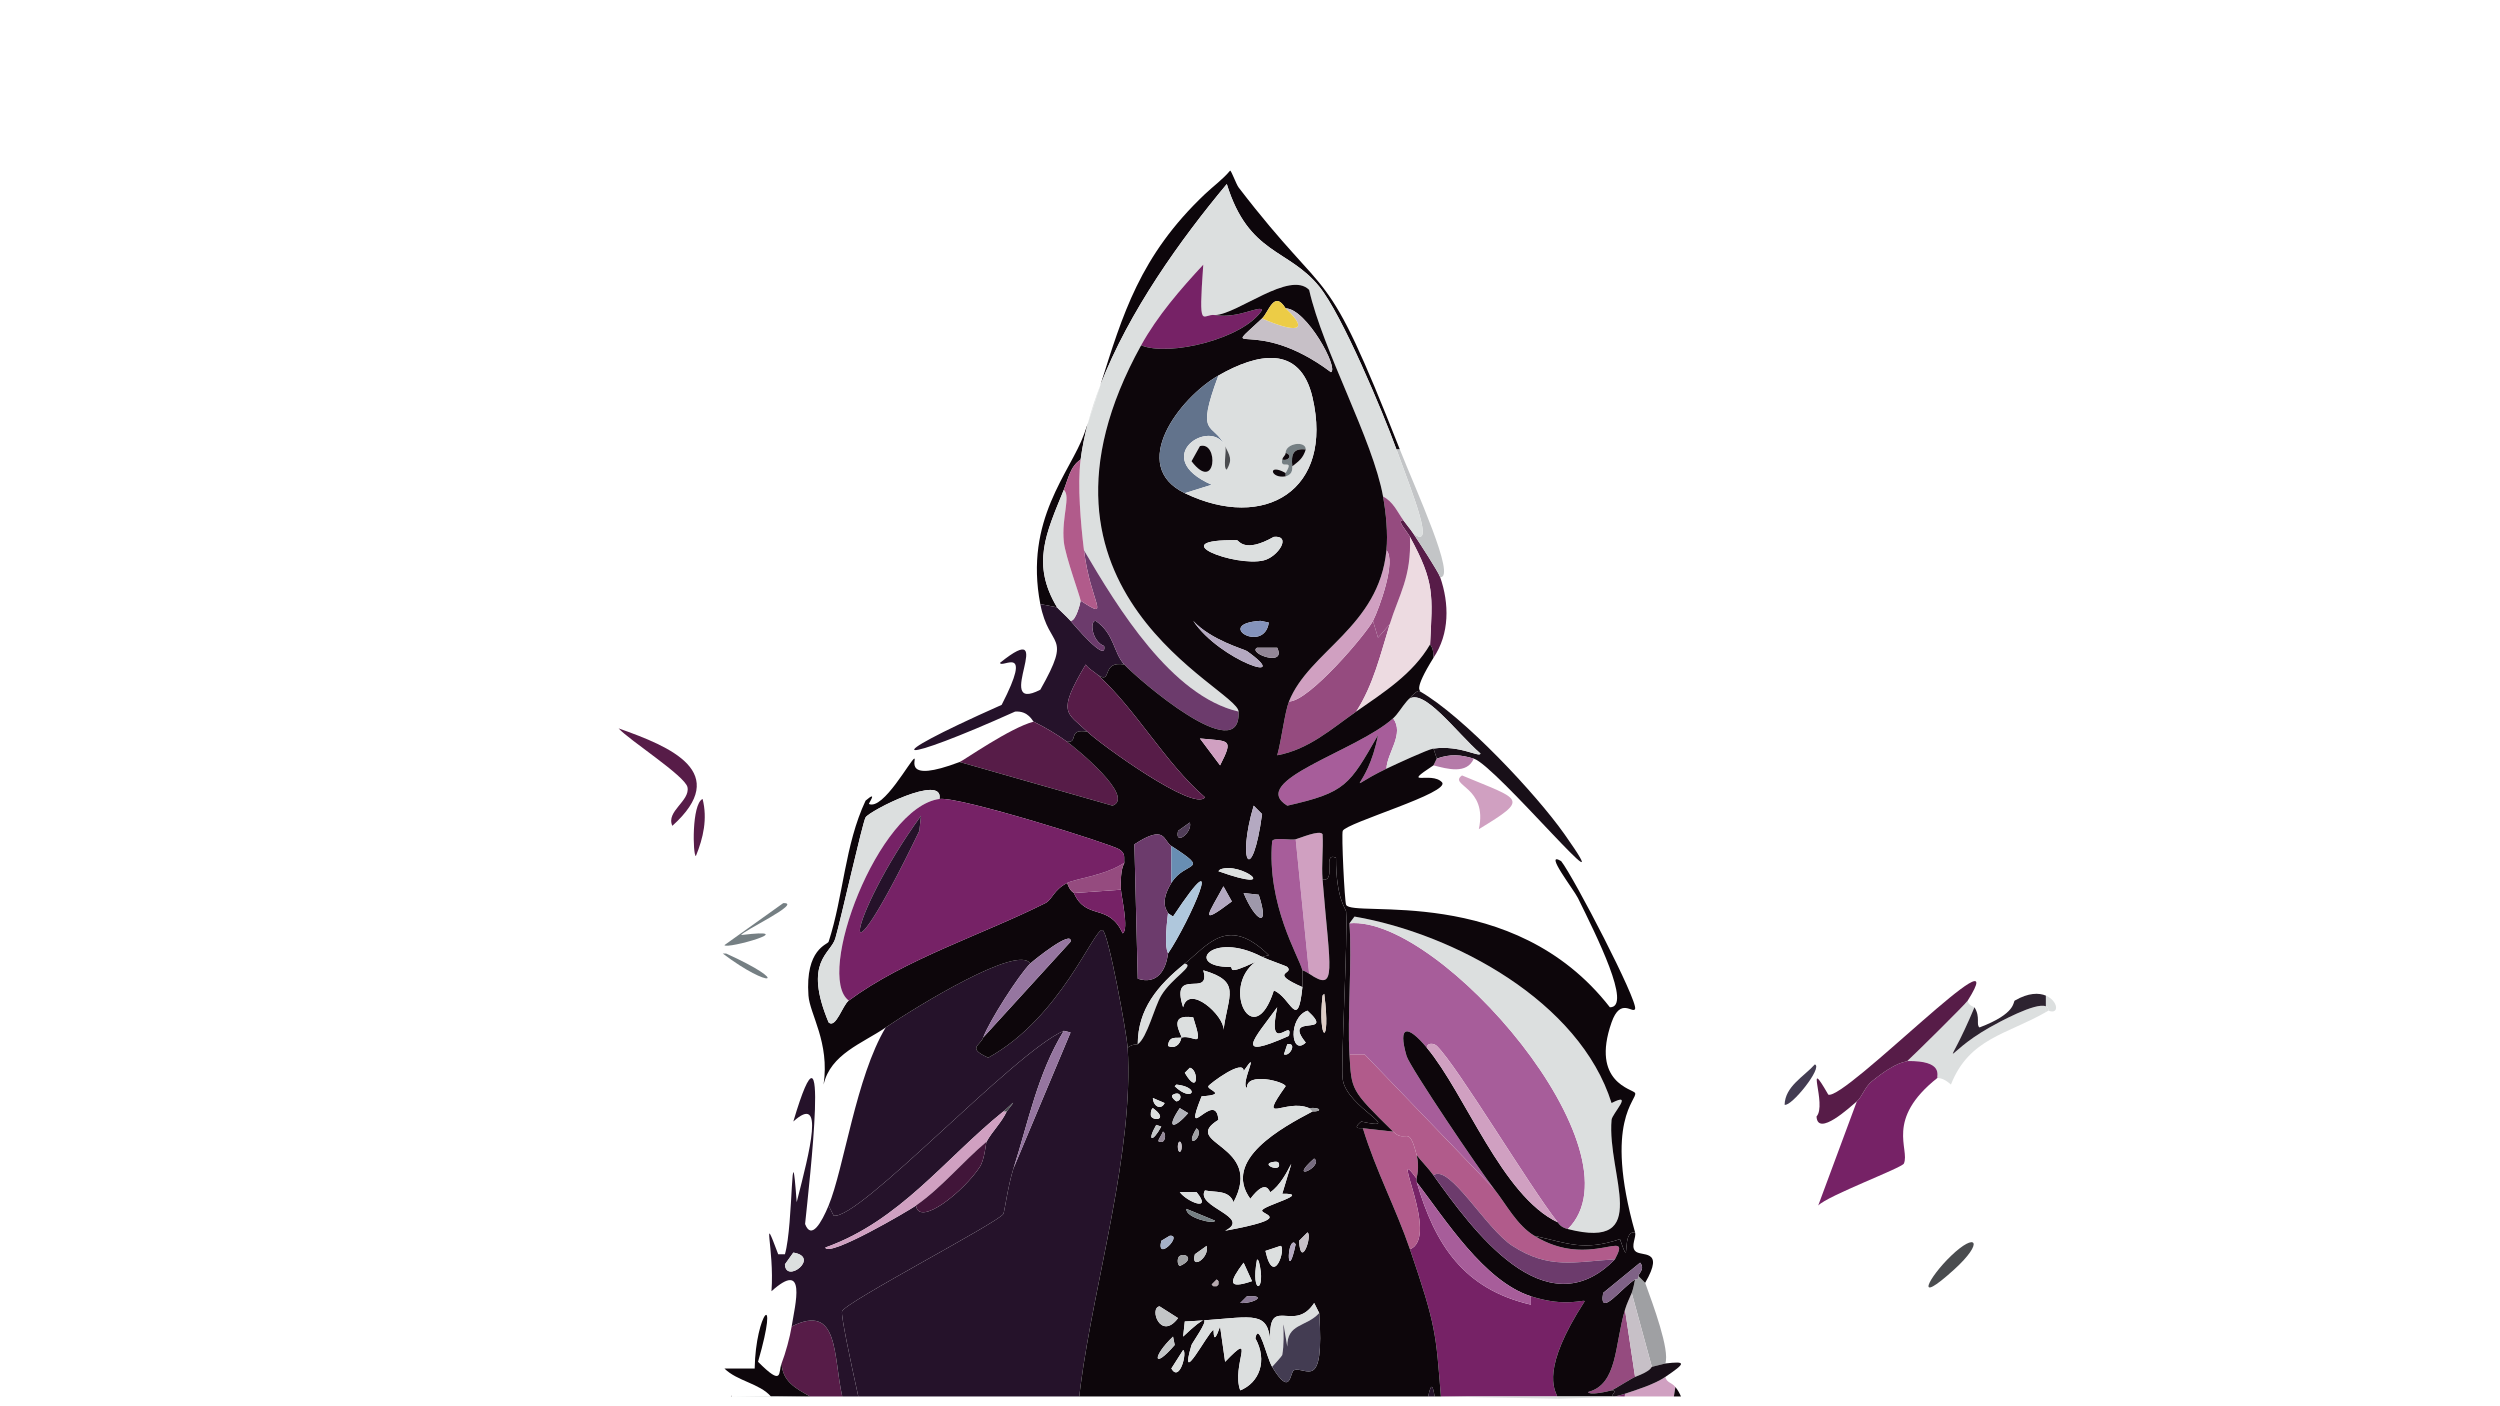 <?xml version="1.0" encoding="UTF-8"?>
<svg id="_レイヤー_1" data-name="レイヤー 1" xmlns="http://www.w3.org/2000/svg" version="1.1" xmlns:xlink="http://www.w3.org/1999/xlink" viewBox="0 0 1920 1080">
  <defs>
    <style>
      .cls-1 {
        fill: #25122a;
      }

      .cls-1, .cls-2, .cls-3, .cls-4, .cls-5, .cls-6, .cls-7, .cls-8, .cls-9, .cls-10, .cls-11, .cls-12, .cls-13, .cls-14, .cls-15, .cls-16, .cls-17, .cls-18, .cls-19, .cls-20, .cls-21, .cls-22, .cls-23, .cls-24, .cls-25, .cls-26, .cls-27, .cls-28, .cls-29, .cls-30, .cls-31, .cls-32, .cls-33, .cls-34, .cls-35, .cls-36, .cls-37, .cls-38, .cls-39 {
        stroke-width: 0px;
      }

      .cls-2 {
        fill: #6c3b6c;
      }

      .cls-3 {
        fill: #503d58;
      }

      .cls-4 {
        fill: #954b7f;
      }

      .cls-5 {
        fill: #b7a9af;
      }

      .cls-6 {
        fill: #d0a0c1;
      }

      .cls-7 {
        fill: #c7c0c7;
      }

      .cls-8 {
        fill: #8a7995;
      }

      .cls-9 {
        fill: #433c52;
      }

      .cls-10 {
        fill: #762266;
      }

      .cls-11 {
        fill: #decdc6;
      }

      .cls-12 {
        fill: #571c48;
      }

      .cls-13 {
        fill: #7f6286;
      }

      .cls-14 {
        fill: #766b7f;
      }

      .cls-15 {
        fill: #eddbe1;
      }

      .cls-16 {
        fill: #9fa0a3;
      }

      .cls-17 {
        fill: none;
      }

      .cls-18 {
        fill: #b57ba9;
      }

      .cls-19 {
        fill: #4a4c4f;
      }

      .cls-20 {
        fill: #411539;
      }

      .cls-21 {
        fill: #62738c;
      }

      .cls-22 {
        fill: #dcdfdf;
      }

      .cls-23 {
        fill: #b15b8b;
      }

      .cls-24 {
        fill: #c3c5c7;
      }

      .cls-25 {
        fill: #2d2330;
      }

      .cls-26 {
        fill: #b1b2b9;
      }

      .cls-27 {
        fill: #9676a0;
      }

      .cls-28 {
        fill: #0d060b;
      }

      .cls-29 {
        fill: #688eb3;
      }

      .cls-40 {
        clip-path: url(#clippath);
      }

      .cls-30 {
        fill: #afc7dc;
      }

      .cls-31 {
        fill: #9e98aa;
      }

      .cls-32 {
        fill: #a75d9a;
      }

      .cls-33 {
        fill: #757f83;
      }

      .cls-34 {
        fill: #938797;
      }

      .cls-35 {
        fill: #b4a9c1;
      }

      .cls-36 {
        fill: #a5b0c8;
      }

      .cls-37 {
        fill: #180f18;
      }

      .cls-38 {
        fill: #8493bc;
      }

      .cls-39 {
        fill: #eccc46;
      }
    </style>
    <clipPath id="clippath">
      <rect class="cls-17" width="1920" height="1080"/>
    </clipPath>
  </defs>
  <g class="cls-40">
    <g>
      <path class="cls-17" d="M516.367,634.237c-5.148-11.099,13.815-19.125,11.613-29.678-1.803-8.639-44.995-36.297-52.904-45.162,40.255,14.142,86.787,33.84,41.291,74.84ZM534.431,657.464c-2.365-.426-3.292-39.997,5.161-43.872,3.837,15.24.578,29.802-5.161,43.872ZM555.077,732.304h2.581c50.726,22.991,34.054,27.794-2.581,0ZM569.271,718.11c48.165-5.937-11.3,11.199-12.903,7.742q22.581-16.129,45.162-32.259c15.649-.585-32.359,22.019-32.259,24.517ZM1135.734,636.818c7.189-32.711-23.712-33.595-12.903-41.291,45.717,19.13,52.251,17.349,12.903,41.291ZM1370.577,848.435c.402-14.052,14.499-21.352,23.226-30.968,6.494,2.059-18.194,32.798-23.226,30.968ZM1500.902,974.889c-31.986,29.081-19.536,5.972-2.581-10.323,19.627-18.862,25.632-10.635,2.581,10.323Z"/>
      <path class="cls-22" d="M1528,789.079c-37.297,21.111-33.842,37.803-11.613-15.484-.195-.308-4.688-1.097-5.161-5.161-1.751,2.779-40.863,41.382-46.453,46.453,28.735-.446,22.183,11.788,23.226,12.903.394.421,3.96-.611,10.323,5.161,14.012-35.678,43.217-38.535,72.943-55.665v-4.41c-7.718-3.432-36.661,12.465-43.265,16.203Z"/>
      <path class="cls-25" d="M1547.355,768.434c-1.524.886,1.462,9.84-27.097,20.646-2.849-2.036.896-7.942-3.871-15.484-22.229,53.287-25.684,36.596,11.613,15.484,6.604-3.738,35.547-19.635,43.265-16.203v-8.223c-5.373-2.273-13.432-2.313-23.91,3.781Z"/>
      <path class="cls-19" d="M1500.902,974.889c23.052-20.958,17.046-29.185-2.581-10.323-16.955,16.295-29.405,39.404,2.581,10.323Z"/>
      <path class="cls-10" d="M1426.062,845.854q-14.839,40.001-29.678,80.002c7.238-7.648,64.356-28.894,65.808-32.259,4.795-11.113-14.766-33.677,25.807-65.808-1.043-1.116,5.509-13.35-23.226-12.903-1.156,1.048-7.124-.705-27.097,15.484-5.685,4.608-7.643,12.139-11.613,15.484Z"/>
      <path class="cls-12" d="M1404.126,840.693c-18.63-32.406-.782,7.783-9.032,16.775.783,15.933,25.735-7.204,30.968-11.613,3.97-3.345,5.928-10.876,11.613-15.484,19.973-16.189,25.942-14.436,27.097-15.484,5.59-5.071,44.702-43.673,46.453-46.453,37.252-59.138-94.331,76.713-107.099,72.259Z"/>
      <path class="cls-9" d="M1393.803,817.467c-8.727,9.616-22.825,16.917-23.226,30.968,5.032,1.829,29.721-28.909,23.226-30.968Z"/>
      <path class="cls-12" d="M475.075,559.397c7.909,8.865,51.101,36.523,52.904,45.162,2.202,10.553-16.762,18.579-11.613,29.678,45.495-41.001-1.036-60.698-41.291-74.84Z"/>
      <path class="cls-28" d="M561.529,1071.665c-.057.284-.109.556-.164.835h.38c-.072-.279-.141-.548-.215-.835Z"/>
      <path class="cls-33" d="M601.53,693.593q-22.581,16.129-45.162,32.259c1.603,3.457,61.069-13.679,12.903-7.742-.101-2.498,47.907-25.102,32.259-24.517Z"/>
      <path class="cls-12" d="M534.431,657.464c5.739-14.07,8.999-28.632,5.161-43.872-8.454,3.875-7.526,43.446-5.161,43.872Z"/>
      <path class="cls-33" d="M557.658,732.304h-2.581c36.635,27.794,53.307,22.991,2.581,0Z"/>
      <path class="cls-10" d="M1217.026,999.406c-.417-2.031-13.295,5.073-41.291-3.871v6.452c-51.671-12.036-73.585-45.853-87.744-94.195-.232-.793.226-1.786,0-2.581-22.245-30.612,18.596,44.96-5.161,54.195,20.299,59.392,19.888,64.971,23.785,113.095h89.414c-2.229-5.68-12.542-21.292,20.997-73.094Z"/>
      <path class="cls-23" d="M1087.991,887.146c4.122,5.232,9.04,10.09,12.903,15.484,12.241-9.163,40.036,40.85,60.646,54.195,28.091,18.188,47.481,12.304,78.711,10.323,13.886-25.971-18.828,8.47-61.937-18.065-13.6-8.371-21.392-24.011-30.968-36.13q-49.678-51.614-99.357-103.228h-11.613c1.691,27.624.598,27.005,33.549,59.356,10.044,9.861,11.835-6.748,18.065,18.065Z"/>
      <path class="cls-1" d="M1096.824,1072.5h4.981c-1.284-7.781-2.463-11.757-4.981,0Z"/>
      <path class="cls-6" d="M1247.755,1072.5h37.774c.394-2.318.786-4.736,1.176-7.287-2.728-3.454-6.831-3.315-7.742-7.742-8.426,5.703-21.222,9.675-30.968,12.903-.089.701-.168,1.41-.239,2.125Z"/>
      <path class="cls-23" d="M1087.991,905.211c-.247-.869,2.544-7.932,0-18.065-6.23-24.812-8.021-8.203-18.065-18.065q-11.613-1.29-23.226-2.581c9.718,32.025,25.504,61.815,36.13,92.905,23.757-9.235-17.084-84.806,5.161-54.195Z"/>
      <path class="cls-6" d="M1015.731,675.529c-.929-11.47.67-23.325,0-34.839-2.055-3.639-17.299,3.027-20.646,3.871q5.161,51.614,10.323,103.228c21.922,15.003,15.966-2.61,10.323-72.259Z"/>
      <path class="cls-32" d="M995.086,644.56c-4.073,1.027-15.863-1.818-18.065,1.29-4.291,49.054,20.627,88.914,23.226,99.357,1.691.42,3.798,1.648,5.161,2.581q-5.161-51.614-10.323-103.228Z"/>
      <path class="cls-16" d="M1258.317,980.051c.27,3.147-2.14,2.319-2.581,2.581-.504,2.842-1.611,7.961-2.581,10.323q7.742,28.388,15.484,56.775c.648-.236,9.794-2.519,10.323-2.581,3.59-10.313-9.405-45.195-15.484-61.937-.125-.343-5.011-4.829-5.161-5.161Z"/>
      <path class="cls-4" d="M1247.994,1005.858c-8.072,27.205-5.498,57.278-28.388,63.227,1.338,2.758,15.126-.45,18.065-1.29,1.555-.445,15.581-9.389,18.065-10.323q-3.871-25.807-7.742-51.614Z"/>
      <path class="cls-10" d="M1247.994,1070.375c-2.367.784-5.118,1.578-7.753,2.125h7.514c.071-.715.151-1.424.239-2.125Z"/>
      <path class="cls-7" d="M1268.64,1049.73q-7.742-28.388-15.484-56.775c-1.892,4.61-3.694,7.956-5.161,12.904q3.871,25.807,7.742,51.614c12.91-4.851,12.197-7.484,12.903-7.742Z"/>
      <path class="cls-37" d="M1255.736,1057.472c-2.484.933-16.51,9.878-18.065,10.323,4.486.426,1.386,1.598.162,4.706h2.407c2.635-.548,5.386-1.341,7.753-2.125,9.746-3.229,22.542-7.2,30.968-12.903,15.995-10.827,16.135-12.209,0-10.323-.528.062-9.675,2.344-10.323,2.581-.707.258.006,2.891-12.903,7.742Z"/>
      <path class="cls-28" d="M817.018,376.168c3.247-7.953,4.894-18.064,12.903-23.226,1.2-9.223,3.088-18.516,5.559-27.829-.965,2.799-1.954,5.622-2.978,8.473-10.406,28.991-46.047,65.524-33.549,130.325q6.452,1.29,12.903,2.581c-19.911-33.254-8.585-56.651,5.161-90.324Z"/>
      <path class="cls-28" d="M1013.151,220.035c17.557,21.645,48.696,95.965,59.356,125.164h2.581c-59.43-150.832-50.994-106.243-123.873-201.294-1.673-2.182-5.486-12.665-6.452-12.903-5.685,6.807-12.996,12.033-19.355,18.065-50.124,47.544-63.193,92.67-80.263,146.56,21.865-56.491,61.545-111.727,97.037-154.303,16.786,54.347,47.228,49.441,70.969,78.711Z"/>
      <path class="cls-37" d="M1081.446,537.413c11.314-10.396,37.118,25.293,55.578,41.339-.946,3.254-15.482-6.659-36.13-3.871q1.29,3.871,2.581,7.742c10.341-3.715,18.288-3.066,28.388,0,17.078,5.184,118.913,127.86,69.679,58.066-21.824-30.938-77.637-90.541-110.97-109.68-.421.59-.02-3.638-9.126,6.404Z"/>
      <path class="cls-12" d="M1077.668,399.394c-5.229.43,2.306,7.676,5.161,12.903,19.119,35,17.382,44.675,15.484,82.582-.027.531,2.828,2.133,2.581,10.323,12.502-18.445,12.192-41.683,5.161-61.937-1.519-4.376-16.091-26.667-20.646-33.549-2.411-3.644-5.258-6.823-7.742-10.323Z"/>
      <path class="cls-6" d="M1122.83,595.527c-10.809,7.696,20.092,8.58,12.903,41.291,39.347-23.942,32.813-22.161-12.903-41.291Z"/>
      <path class="cls-24" d="M1085.41,409.717c4.555,6.882,19.127,29.173,20.646,33.549,12.716,1.136-18.653-66.811-30.968-98.066h-2.581c13.332,36.518,29.948,77.661,12.903,64.517Z"/>
      <path class="cls-18" d="M1103.475,582.623c-.272.098-2.34,5.002-2.581,5.161,10.631,2.782,25.663,7.072,30.968-5.161-10.099-3.066-18.046-3.715-28.388,0Z"/>
      <path class="cls-1" d="M835.083,561.978c-15.619-15.039-23.902-13.553-1.29-51.614,2.247,3.377,6.201,5.185,9.032,7.742,12.035,8.345,2.145-10.936,20.646-7.742-8.45-9.097-7.457-23.428-21.936-33.549-4.714-.384-3.242,15.528,6.452,19.355,2.305,14.161-24.143-17.461-25.807-19.355-2.459-2.799-9.948-9.697-10.323-10.323q-6.452-1.29-12.903-2.581c6.84,35.466,25.051,21.561,0,65.808-38.048,19.626,15.299-57.896-30.968-20.646,1.349,4.715,25.975-15.672,1.29,32.259-102.026,45.368-79.091,45.465,10.323,5.161,10.215-.765,13.466,7.389,14.194,7.742,8.286,4.018,18.516,10.071,25.807,15.484,8.983.755.067-10.513,15.484-7.742Z"/>
      <path class="cls-12" d="M819.598,569.72c-7.291-5.414-17.521-11.466-25.807-15.484-18.129,4.75-53.752,29.822-56.775,30.968q58.711,16.775,117.422,33.549c17.753-6.667-27.625-43.677-34.839-49.033Z"/>
      <path class="cls-12" d="M622.206,1072.5h24.651c-7.041-30.774-2.204-72.268-38.875-53.739-1.286,8.134-4.72,20.607-7.742,28.388.82,13.786,10.575,19.025,21.966,25.352Z"/>
      <path class="cls-1" d="M817.018,791.66q2.581.645,5.161,1.29-21.936,52.259-43.872,104.518c-4.209,13.154-6.851,33.293-7.742,34.839-3.751,6.508-121.835,67.882-123.873,74.84-.917,3.131,6.274,37.111,12.493,65.352h169.681c.44-3.703.798-6.625,1.055-8.577,10.611-80.724,41.014-179.243,36.13-259.36-.612-10.035-14.859-89.162-19.355-90.324-6.441-1.665-31.963,67.397-87.744,98.066-16.531-7.544-6.268-8.995-3.871-15.484,4.601-12.456,27.592-48.411,36.13-56.775-8.89-15.191-87.621,33.139-110.97,49.033-22.774,37.824-32.074,108.309-43.872,136.777q1.936,3.871,3.871,7.742c19.607,3.796,138.222-125.222,176.778-141.938Z"/>
      <path class="cls-32" d="M1147.347,912.953c-10.196-12.902-64.663-93.564-67.098-101.938-6.876-23.643.616-24.294,15.484-6.452.365-4.051,5.663-3.312,7.742-1.29,15.908,15.465,71.728,108.925,92.905,135.487.421.199,1.315,3.522,7.742,5.161,59.151-59.071-98.156-241.079-167.745-234.843,2.104,29.921-1.71,72.715,0,100.647h11.613q49.678,51.614,99.357,103.228Z"/>
      <path class="cls-22" d="M832.502,422.62c26.008,44.284,67.209,111.931,118.712,123.873-.482-17.853-179.941-91.168-74.84-281.296,12.493-22.601,30.239-43.089,47.743-61.937-3.808,53.234-.66,37.13,9.032,38.71,17.455-.706,57.378-34.405,72.26-19.355,10.514,46.656,48.937,114.964,56.775,158.713,7.653,3.797,10.885,11.585,15.484,18.065,2.484,3.5,5.331,6.679,7.742,10.323,17.045,13.143.428-27.999-12.903-64.517-10.66-29.199-41.8-103.519-59.356-125.164-23.741-29.27-54.183-24.364-70.969-78.711-35.493,42.575-75.173,97.812-97.037,154.303-3.02,9.533-6.167,19.342-9.664,29.486-2.471,9.313-4.358,18.606-5.559,27.829-2.528,19.425.127,49.704,2.581,69.679Z"/>
      <path class="cls-22" d="M835.48,325.113c3.497-10.144,6.645-19.953,9.664-29.486-3.797,9.811-7.057,19.659-9.664,29.486Z"/>
      <path class="cls-22" d="M1204.122,943.921c65.495,16.704,29.921-41.625,33.549-83.873.405-4.722,17.477-21.975,0-12.904-24.496-78.132-121.122-130.057-197.423-143.229l-3.871,5.161c69.59-6.235,226.896,175.772,167.745,234.843Z"/>
      <path class="cls-2" d="M832.502,422.62c5.033,40.979,21.531,54.462-2.581,38.71.037.865-3.508,15.855-7.742,15.484,1.664,1.894,28.112,33.516,25.807,19.355-9.694-3.827-11.165-19.74-6.452-19.355,14.479,10.121,13.486,24.452,21.936,33.549,10.536,11.343,89.81,79.829,87.744,36.13-51.503-11.942-92.704-79.589-118.712-123.873Z"/>
      <path class="cls-4" d="M1058.313,489.718q-1.935-6.452-3.871-12.903c-5.064,9.832-49.066,61.941-64.517,61.937-3.234,8.169-5.819,30.196-9.032,41.291,24.198-4.446,41.522-20.173,60.646-33.549,13.181-20.322,18.777-44.336,25.807-67.098q-4.516,5.161-9.032,10.323Z"/>
      <path class="cls-15" d="M1082.83,412.297c1.322,30.941-8.52,44.549-15.484,67.098-7.03,22.762-12.626,46.776-25.807,67.098,21.004-14.69,43.39-28.712,56.775-51.614,1.897-37.907,3.635-47.582-15.484-82.582Z"/>
      <path class="cls-32" d="M1069.926,551.655c-28.332,25.505-112.315,48.043-81.292,67.098,45.036-10.226,47.533-15.638,69.679-54.195-8.468,43.722-29.921,43.292,6.452,25.807.583-12.464,13.984-26.686,5.161-38.71Z"/>
      <path class="cls-10" d="M924.117,203.261c-17.504,18.848-35.249,39.336-47.743,61.937,21.363,8.891,78.832-5.004,92.905-27.097-1.743-4.004-18.032,6.822-36.13,3.871-9.692-1.58-12.84,14.524-9.032-38.71Z"/>
      <path class="cls-22" d="M1137.024,578.752c-18.46-16.046-44.264-51.735-55.578-41.339-.384.423-.779.863-1.197,1.338-3.314,3.767-6.692,9.635-10.323,12.904,8.823,12.024-4.578,26.247-5.161,38.71,6.419-3.086,31.979-14.924,36.13-15.484,20.648-2.788,35.184,7.125,36.13,3.871Z"/>
      <path class="cls-4" d="M1054.442,476.815q1.936,6.452,3.871,12.903,4.516-5.161,9.032-10.323c6.965-22.549,16.806-36.157,15.484-67.098-2.855-5.227-10.391-12.473-5.161-12.903-4.599-6.48-7.832-14.268-15.484-18.065,2.279,12.721,3.833,28.521,2.581,41.291,7.754,8.05-5.572,44.972-10.323,54.195Z"/>
      <path class="cls-6" d="M1054.442,476.815c4.751-9.222,18.076-46.145,10.323-54.195-5.786,58.985-59.523,77.433-74.84,116.131,15.452.005,59.453-52.105,64.517-61.937Z"/>
      <path class="cls-22" d="M829.921,461.331c-.1-2.346-11.751-34.12-12.903-45.162-1.947-18.654,5.518-34.965,0-40.001-13.747,33.674-25.072,57.07-5.161,90.324.375.626,7.863,7.523,10.323,10.323,4.234.37,7.779-14.619,7.742-15.484Z"/>
      <path class="cls-23" d="M817.018,416.168c1.153,11.042,12.803,42.816,12.903,45.162,24.112,15.752,7.614,2.268,2.581-38.71-2.453-19.975-5.108-50.254-2.581-69.679-8.01,5.162-9.657,15.273-12.903,23.226,5.518,5.036-1.947,21.347,0,40.001Z"/>
      <path class="cls-28" d="M600.239,1047.149c-2.651,6.824,1.477,18.333-18.065-1.29,16.959-58.562-1.857-37.621-2.581,5.161h-23.226c9.729,9.671,26.981,11.428,35.732,21.481h30.106c-11.392-6.327-21.147-11.565-21.966-25.352Z"/>
      <path class="cls-1" d="M646.857,1072.5h12.329c-6.22-28.242-13.411-62.222-12.493-65.352,2.038-6.958,120.122-68.332,123.873-74.84.891-1.546,3.533-21.685,7.742-34.839,11.494-35.922,18.593-73.101,38.71-105.809-38.556,16.717-157.17,145.735-176.778,141.938q-1.936-3.871-3.871-7.742c-5.469,13.197-13.279,26.76-18.065,14.194,3.275-32.053,19.908-176.191-9.032-78.711,24.28-22.055,12.767,22.146,2.581,61.937-4.481-61.481-2.428,17.175-9.032,40.001h-5.161c-13.412-35.707-2.762-4.763-5.161,28.388,27.429-24.683,18.132,10.345,15.484,27.097,36.672-18.528,31.834,22.966,38.875,53.739ZM770.565,853.597c5.359-4.325,12.493-12.605,2.581,0-3.863,8.429-11.01,15.084-15.484,23.226-.482.878-1.414,13.591-5.161,19.355-12.116,18.634-46.612,46.48-49.033,29.678-5.391,3.784-67.107,40.1-69.679,32.259,57.26-20.339,91.845-68.255,136.777-104.518ZM602.82,971.018q3.226-4.516,6.452-9.032c21.124,3.445-5.867,24.34-6.452,9.032Z"/>
      <path class="cls-27" d="M817.018,791.66c-20.117,32.707-27.216,69.886-38.71,105.809q21.936-52.259,43.872-104.518-2.581-.645-5.161-1.29Z"/>
      <path class="cls-6" d="M703.467,925.856c20.17-14.158,35.506-33.284,54.195-49.033,4.474-8.142,11.622-14.797,15.484-23.226h-2.581c-44.931,36.263-79.517,84.179-136.777,104.518,2.571,7.841,64.288-28.475,69.679-32.259Z"/>
      <path class="cls-20" d="M752.5,896.178c3.748-5.764,4.679-18.478,5.161-19.355-18.688,15.75-34.025,34.875-54.195,49.033,2.421,16.802,36.918-11.044,49.033-29.678Z"/>
      <path class="cls-22" d="M609.272,961.986q-3.226,4.516-6.452,9.032c.584,15.308,27.575-5.588,6.452-9.032Z"/>
      <path class="cls-19" d="M770.565,853.597h2.581c9.912-12.605,2.778-4.325-2.581,0Z"/>
      <path class="cls-28" d="M791.211,740.046c2.6-2.547,32.852-26.778,30.968-16.775q-33.549,36.775-67.098,73.55c-2.397,6.489-12.66,7.94,3.871,15.484,55.781-30.669,81.303-99.732,87.744-98.066,4.496,1.163,18.743,80.289,19.355,90.324,3.875-2.95,7.408-2.346,7.742-2.581.052-26.84,15.117-45.001,36.13-61.937,17.958-14.473,33.05-37.327,64.517-6.452q-2.581.645-5.161,1.29c3.509,1.827,18.622,7.001,19.355,7.742,5.734,5.797-15.019,3.683,11.613,15.484.161-1.551.156-12.277,0-12.904-2.599-10.442-27.517-50.303-23.226-99.357,2.202-3.108,13.992-.264,18.065-1.29,3.347-.844,18.591-7.511,20.646-3.871.67,11.515-.929,23.369,0,34.839,11.144,1.606-.719-21.589,10.323-16.775-.045,31.409,7.577,39.121,7.742,41.291,1.484,19.487-4.238,117.837-2.581,129.035,3.213,21.714,49.118,39.931,14.194,32.259-8.222,6.793,1.134,4.645,1.29,5.161q11.613,1.29,23.226,2.581c-32.951-32.351-31.858-31.732-33.549-59.356-1.71-27.933,2.104-70.727,0-100.647l3.871-5.161c76.301,13.171,172.927,65.096,197.423,143.229,17.477-9.071.405,8.182,0,12.904-3.628,42.248,31.946,100.577-33.549,83.873-6.427-1.639-7.321-4.963-7.742-5.161-42.955-20.313-70.719-98.282-100.647-134.196-14.868-17.842-22.36-17.192-15.484,6.452,2.435,8.373,56.902,89.035,67.098,101.938,9.576,12.119,17.368,27.759,30.968,36.13,26.341,5.849,37.704,11.915,65.808,2.581,9.045,26.454.267-7.097,11.613-5.161-24.422-86.467,2.296-102.084,0-107.099-1.351-2.953-34.275-7.883-18.065-54.195,6.884-19.668,16.431-6.35,18.065-10.323,2.421-5.886-47.251-101.53-56.775-113.551-13.829-8.287,9.685,21.839,12.903,28.388,14.071,28.634,41.926,84.006,24.517,83.873-74.381-95.647-198.009-68.405-202.585-78.711-1.153-2.597-3.675-54.153-2.581-56.775,2.592-6.212,83.671-29.485,76.131-37.42-8.11-8.535-32.151,4.086-6.452-12.904.241-.159,2.309-5.064,2.581-5.161q-1.29-3.871-2.581-7.742c-4.151.56-29.711,12.398-36.13,15.484-36.372,17.485-14.92,17.915-6.452-25.807-22.146,38.556-24.643,43.969-69.679,54.195-31.023-19.055,52.96-41.593,81.292-67.098,3.631-3.268,7.009-9.137,10.323-12.904.378-.514.779-.954,1.197-1.338,9.105-10.042,8.705-5.814,9.126-6.404.807-1.131-5.78.043,10.323-25.807.247-8.19-2.607-9.791-2.581-10.323-13.386,22.902-35.772,36.924-56.775,51.614-19.124,13.376-36.449,29.103-60.646,33.549,3.214-11.096,5.799-33.122,9.032-41.291,15.317-38.698,69.054-57.146,74.84-116.131,1.253-12.77-.302-28.57-2.581-41.291-7.838-43.748-46.262-112.057-56.775-158.713-14.881-15.05-54.805,18.65-72.26,19.355,18.098,2.951,34.387-7.875,36.13-3.871-14.073,22.093-71.543,35.988-92.905,27.097-105.1,190.128,74.358,263.443,74.84,281.296,2.066,43.699-77.208-24.787-87.744-36.13-18.501-3.194-8.611,16.087-20.646,7.742,29.828,26.94,51.689,67.458,82.582,94.195-8.084,11.623-80.595-40.955-90.324-50.324-15.417-2.771-6.501,8.497-15.484,7.742,7.215,5.357,52.592,42.366,34.839,49.033q-58.711-16.774-117.422-33.549c-44.579,16.899-32.669-2.878-34.839-2.581-2.602.357-23.779,39.706-34.839,34.839-.552-.243,7.304-11.016-2.581-2.581-16.068,34.257-16.883,73.011-28.388,108.389-.723,2.223-18.055,5.355-15.484,41.291,1.029,14.382,16.423,35.957,11.613,68.388,5.401-23.444,29.518-31.465,47.743-43.872,23.349-15.894,102.08-64.224,110.97-49.033ZM939.601,680.69q3.226,5.807,6.452,11.613c-26.547,20.049-17.589,9.114-6.452-11.613ZM955.085,685.851q5.807.645,11.613,1.29c9.046,27.571-2.852,19.853-11.613-1.29ZM962.827,618.753q3.226,3.226,6.452,6.452c-7.52,55.419-19.617,37.859-6.452-6.452ZM965.408,497.46h15.484c7.333,15.226-22.839,4.19-15.484,0ZM967.989,476.815q3.226.645,6.452,1.29c-3.486,24.437-42.77,1.069-6.452-1.29ZM970.569,430.362c-21.786,5.381-78.597-16.255-20.646-15.484,1.56.021,5.512,10.393,28.388-2.581,14.005-1.193,3.222,15.357-7.742,18.065ZM969.279,244.552c5.15-4.87,9.151-22.145,18.065-7.742,16.1.278,41.006,46.228,34.839,49.033-59.555-44.636-87.192-8.866-52.904-41.291ZM935.73,288.424c29.567-16.956,62.727-24.258,72.26,16.775,16.526,71.133-36.694,103.11-98.067,73.55-43.642-21.02-4.215-73.108,25.807-90.324ZM916.375,476.815c13.657,14.879,39.363,21.85,41.291,23.226,36.777,26.258-20.65,7.552-41.291-23.226ZM935.73,669.077q.645-.645,1.29-1.29c15.759-6.632,49.015,19.292-1.29,1.29ZM921.536,567.139c22.66,2.311,26.155-.28,15.484,20.646q-7.742-10.323-15.484-20.646ZM904.761,638.108q4.516-3.226,9.032-6.452c2.358,7.564-11.921,18.487-9.032,6.452ZM899.6,649.721c31.169,20.052,10.693,10.901,0,28.388-9.945,16.263-2.439,22.066-2.581,23.226l3.871,2.581c43.289-65.162,12.207,4.772-3.871,28.388-1.569,12.773-8.299,24.152-23.226,19.355q-1.29-51.614-2.581-103.228c24.132-15.784,21.974-2.836,28.388,1.29ZM651.853,768.434c-4.798,3.552-9.935,21.772-15.484,16.775-19.631-47.036,1.593-52.394,5.161-64.517,4.145-14.081,20.831-88.759,23.226-92.905,2.959-5.122,60.216-34.165,56.775-14.194,15.33-2.06,132.074,34.749,138.067,38.71,5.053,3.34,3.422,5.932,3.871,10.323.106,1.035-3.345,3.324-2.581,20.646.207,4.695,6.362,31.026,1.29,33.549-10.565-23.603-27.892-9.549-37.42-30.968-.189-.425-3.046-1.185-5.161-7.742-10.615,5.395-11.372,12.767-16.775,15.484-47.928,24.105-107.866,42.93-150.971,74.84Z"/>
      <path class="cls-28" d="M1080.249,538.752c.418-.476.813-.915,1.197-1.338-.418.384-.819.825-1.197,1.338Z"/>
      <path class="cls-22" d="M891.858,764.563c8.391-13.888,26.288-23.015,18.065-24.517-21.012,16.935-36.078,35.097-36.13,61.937,7.313-5.134,12.765-28.649,18.065-37.42Z"/>
      <path class="cls-27" d="M791.211,740.046c-8.537,8.364-31.529,44.32-36.13,56.775q33.549-36.775,67.098-73.55c1.884-10.004-28.368,14.227-30.968,16.775Z"/>
      <path class="cls-12" d="M833.792,510.364c-22.611,38.061-14.328,36.575,1.29,51.614,9.729,9.368,82.24,61.946,90.324,50.324-30.893-26.737-52.754-67.256-82.582-94.195-2.832-2.557-6.786-4.365-9.032-7.742Z"/>
      <path class="cls-22" d="M721.532,613.592c3.44-19.971-53.816,9.072-56.775,14.194-2.396,4.146-19.081,78.824-23.226,92.905-3.569,12.123-24.793,17.481-5.161,64.517,5.549,4.998,10.686-13.223,15.484-16.775-26.017-19.065,22.539-148.508,69.679-154.842Z"/>
      <path class="cls-2" d="M897.019,732.304c.189-1.537-3.526-2.014,0-30.968.141-1.16-7.364-6.963,2.581-23.226v-28.388c-6.414-4.126-4.255-17.074-28.388-1.29q1.29,51.614,2.581,103.228c14.927,4.797,21.657-6.582,23.226-19.355Z"/>
      <path class="cls-6" d="M1095.733,804.563c29.928,35.914,57.693,113.883,100.647,134.196-21.177-26.561-76.997-120.021-92.905-135.487-2.079-2.022-7.377-2.76-7.742,1.29Z"/>
      <path class="cls-10" d="M862.18,716.82c5.072-2.523-1.083-28.854-1.29-33.549q-18.065,1.29-36.13,2.581c9.528,21.419,26.855,7.365,37.42,30.968Z"/>
      <path class="cls-30" d="M897.019,732.304c16.078-23.616,47.16-93.55,3.871-28.388l-3.871-2.581c-3.526,28.954.189,29.432,0,30.968Z"/>
      <path class="cls-4" d="M824.76,685.851q18.065-1.29,36.13-2.581c-.764-17.321,2.687-19.611,2.581-20.646-15.238,9.994-37.164,12.075-43.872,15.484,2.115,6.557,4.972,7.317,5.161,7.742Z"/>
      <path class="cls-29" d="M899.6,649.721v28.388c10.693-17.486,31.169-8.335,0-28.388Z"/>
      <path class="cls-35" d="M969.279,625.205q-3.226-3.226-6.452-6.452c-13.165,44.311-1.069,61.871,6.452,6.452Z"/>
      <path class="cls-6" d="M921.536,567.139q7.742,10.323,15.484,20.646c10.671-20.925,7.176-18.334-15.484-20.646Z"/>
      <path class="cls-35" d="M946.053,692.303q-3.226-5.807-6.452-11.613c-11.137,20.727-20.096,31.662,6.452,11.613Z"/>
      <path class="cls-31" d="M955.085,685.851c8.761,21.144,20.659,28.862,11.613,1.29q-5.807-.645-11.613-1.29Z"/>
      <path class="cls-22" d="M935.73,669.077c50.305,18.001,17.049-7.922,1.29-1.29q-.645.645-1.29,1.29Z"/>
      <path class="cls-3" d="M913.794,631.657q-4.516,3.226-9.032,6.452c-2.889,12.036,11.391,1.112,9.032-6.452Z"/>
      <path class="cls-10" d="M819.598,678.109c6.708-3.409,28.634-5.49,43.872-15.484-.45-4.391,1.182-6.983-3.871-10.323-5.993-3.962-122.738-40.77-138.067-38.71-47.14,6.334-95.696,135.777-69.679,154.842,43.105-31.91,103.043-50.736,150.971-74.84,5.402-2.717,6.159-10.09,16.775-15.484ZM706.048,638.108c-65.743,136.677-56.224,67.783,1.29-11.613q-.645,5.807-1.29,11.613Z"/>
      <path class="cls-1" d="M706.048,638.108q.645-5.807,1.29-11.613c-57.515,79.396-67.033,148.291-1.29,11.613Z"/>
      <path class="cls-7" d="M1022.183,285.843c6.167-2.805-18.739-48.755-34.839-49.033,19.925,18.707,6.403,18.546-18.065,7.742-34.287,32.425-6.651-3.345,52.904,41.291Z"/>
      <path class="cls-39" d="M987.344,236.81c-8.914-14.403-12.915,2.872-18.065,7.742,24.468,10.804,37.99,10.965,18.065-7.742Z"/>
      <path class="cls-22" d="M978.311,412.297c-22.876,12.974-26.828,2.601-28.388,2.581-57.951-.771-1.141,20.866,20.646,15.484,10.964-2.708,21.747-19.257,7.742-18.065Z"/>
      <path class="cls-35" d="M957.666,500.041c-1.928-1.376-27.635-8.347-41.291-23.226,20.641,30.778,78.068,49.484,41.291,23.226Z"/>
      <path class="cls-38" d="M974.44,478.105q-3.226-.645-6.452-1.29c-36.318,2.359,2.966,25.727,6.452,1.29Z"/>
      <path class="cls-34" d="M965.408,497.46c-7.355,4.19,22.818,15.226,15.484,0h-15.484Z"/>
      <path class="cls-21" d="M940.891,342.619c-9.071-18.958-23.219-5.78-5.161-54.195-30.022,17.217-69.449,69.304-25.807,90.324q10.323-3.226,20.646-6.452c-48.447-21.293-.406-52.19,10.323-29.678Z"/>
      <path class="cls-22" d="M1007.989,305.198c-9.533-41.033-42.693-33.73-72.26-16.775-18.058,48.414-3.91,35.237,5.161,54.195,3.469,7.249,5.935,10.014,1.29,18.065-3.206-.608.089-15.171-1.29-18.065-10.729-22.512-58.77,8.385-10.323,29.678q-10.323,3.226-20.646,6.452c61.372,29.56,114.593-2.417,98.067-73.55ZM987.344,363.264c7.264-12.048-4.619-1.779-2.581-10.323.602-2.524,2.574-2.964,2.581-5.161.092-7.565,15.707-9.548,15.484-2.581-2.128,6.813-5.13,8.85-10.323,12.903-.367.286,1.397,5.949-5.161,7.742-11.904,2.064-14.079-10.572,0-2.581ZM915.084,354.232q3.226-5.807,6.452-11.613c14.642-4.183,12.601,36.576-6.452,11.613Z"/>
      <path class="cls-28" d="M921.536,342.619q-3.226,5.807-6.452,11.613c19.053,24.963,21.094-15.796,6.452-11.613Z"/>
      <path class="cls-33" d="M992.505,358.103c-.927-8.769.287-14.094,10.323-12.903.222-6.967-15.392-4.984-15.484,2.581,5.636,1.827,2.107,6.574-2.581,5.161-2.038,8.544,9.845-1.726,2.581,10.323v2.581c6.558-1.793,4.795-7.456,5.161-7.742Z"/>
      <path class="cls-28" d="M992.505,358.103c5.193-4.053,8.195-6.09,10.323-12.903-10.036-1.19-11.25,4.134-10.323,12.903Z"/>
      <path class="cls-19" d="M942.182,360.683c4.644-8.051,2.178-10.816-1.29-18.065,1.379,2.894-1.916,17.457,1.29,18.065Z"/>
      <path class="cls-28" d="M987.344,365.845v-2.581c-14.079-7.992-11.904,4.645,0,2.581Z"/>
      <path class="cls-28" d="M987.344,347.78c-.007,2.197-1.979,2.638-2.581,5.161,4.687,1.413,8.216-3.335,2.581-5.161Z"/>
      <path class="cls-28" d="M1244.123,951.663c-28.104,9.335-39.466,3.268-65.808-2.581,43.109,26.535,75.822-7.906,61.937,18.065-53.531,54.724-109.549-22.907-139.358-64.517-3.864-5.394-8.781-10.252-12.903-15.484,2.544,10.133-.247,17.196,0,18.065.226.795-.232,1.788,0,2.581,21.928,28.656,51.934,76.304,87.744,87.744,27.997,8.944,40.874,1.84,41.291,3.871-33.539,51.803-23.226,67.414-20.997,73.094h41.805c1.224-3.108,4.323-4.28-.162-4.706-2.939.841-16.727,4.048-18.065,1.29,22.89-5.949,20.316-36.022,28.388-63.227,1.468-4.947,3.269-8.294,5.161-12.904.969-2.361,2.077-7.481,2.581-10.323-9.93,5.901-28.046,30.416-24.517,10.323q14.194-11.613,28.388-23.226c4.222,4.943-1.871,9.035-1.29,10.323.15.333,5.037,4.818,5.161,5.161,15.634-27.022-3.492-19.585-7.742-24.517-3.402-3.948,1.07-10.405,0-14.194-11.346-1.936-2.569,31.616-11.613,5.161Z"/>
      <path class="cls-28" d="M1101.805,1072.5h4.809c-3.897-48.124-3.486-53.703-23.785-113.095-10.626-31.09-26.412-60.88-36.13-92.905-.157-.517-9.513,1.631-1.29-5.161,34.924,7.673-10.98-10.545-14.194-32.259-1.657-11.198,4.064-109.548,2.581-129.035-.165-2.17-7.787-9.882-7.742-41.291-11.042-4.814.822,18.381-10.323,16.775,5.643,69.65,11.6,87.262-10.323,72.259-1.363-.933-3.47-2.16-5.161-2.581.156.626.161,11.352,0,12.904-3.623,34.862-9.054,7.532-21.936,2.581-15.254,47.917-41.068-1.693-14.194-21.936-23.89,11.267-15.894,3.865-19.355,3.871-35.231.065-14.849-28.237,24.517-7.742q2.581-.645,5.161-1.29c-31.467-30.875-46.56-8.021-64.517,6.452,8.223,1.502-9.674,10.629-18.065,24.517-5.299,8.771-10.752,32.286-18.065,37.42-.334.234-3.868-.369-7.742,2.581,4.884,80.117-25.519,178.636-36.13,259.36-.257,1.952-.615,4.874-1.055,8.577h267.958c2.518-11.757,3.698-7.781,4.981,0ZM1004.118,776.176c22.686,20.754-20.024,1.47-1.29,24.517-11.448,10.894-13.869-18.908,1.29-24.517ZM986.053,809.725l2.581-7.742c7.727-1.591,1.972,9.853-2.581,7.742ZM980.892,773.595c-8.151,38.328,12.571,7.261,9.032,21.936-43.572,19.357-26.565,2.238-9.032-21.936ZM955.085,822.628c13.679-20.049-2.984,10.259,2.581,12.903-.436-12.536,29.083-4.756,29.678-1.29-22.038,31.146-.357,9.002,18.065,16.775,8.99-.899,10.42,2.82,2.581,2.581-22.971,12.123-69.624,37.08-47.743,67.098,12.825-16.875,14.578-4.547,15.484-5.161,14.746-10.004,22.42-43.925,9.032,1.29,23.47-.424-15.247,9.153-15.484,12.903-.213,3.364,24.912,5.644-28.388,15.484,21.129-10.54-23.211-18.263-15.484-30.968,8.006,1.741,18.385-.515,21.936,9.032,23.973-44.725-41.6-44.617-11.613-63.227-2.013-24.461-28.591,21.346-12.903-18.065,20.543-1.393,4.181-4.895,5.161-7.742.568-1.651,27.417-21.699,27.097-11.613ZM1009.28,889.726q.645.645,1.29,1.29c2.193,7.001-20.992,16.141-1.29-1.29ZM997.666,952.953q3.226-3.226,6.452-6.452c4.041,1.892-5.146,28.915-6.452,6.452ZM995.086,955.534c-6.361,30.17-7.168-1.849-1.29-1.29q.645.645,1.29,1.29ZM978.311,892.307c1.614-.221,3.398-.307,3.871,1.29,2.204,7.444-15.555.312-3.871-1.29ZM971.86,960.696q5.807-1.935,11.613-3.871c4.464,1.044-5.168,32.89-11.613,3.871ZM957.666,995.535c16.67-1.038,4.664,5.877-5.161,5.161q2.581-2.581,5.161-5.161ZM955.085,969.728q3.226,7.097,6.452,14.194c-19.236,6.527-17.363.4-6.452-14.194ZM965.408,967.147q.645.645,1.29,1.29c6.417,24.268-6.692,27.513-1.29-1.29ZM911.213,928.437q10.968,4.516,21.936,9.032c-.626,3.168-23.05-2.464-21.936-9.032ZM917.665,963.276q4.516-3.226,9.032-6.452c2.505,9.046-12.588,19.22-9.032,6.452ZM918.955,915.533c12.517,15.519-7.387,7.475-12.903,0h12.903ZM906.052,876.823c1.965,0,1.965,7.742,0,7.742s-1.965-7.742,0-7.742ZM918.955,866.5q.645.645,1.29,1.29c3.01,7.705-11.198,14.844-1.29-1.29ZM909.923,823.919q1.936-1.936,3.871-3.871c6.728,1.05,6.96,22.363-3.871,3.871ZM902.181,834.241q.645-.645,1.29-1.29c18.913,2.01,12.373,14.357-1.29,1.29ZM903.471,845.854c-.287.033-5.214-3.768-2.581-5.161,6.641-3.514,7.455,4.597,2.581,5.161ZM906.052,851.016q3.226,1.935,6.452,3.871c-10.567,12.189-17.604,12.691-6.452-3.871ZM891.858,952.953q3.226-1.935,6.452-3.871c10.564-1.143-10.506,20.674-6.452,3.871ZM906.052,964.567c4.456-2.653,11.864,2.538,0,7.742-2.088-1.243-2.088-6.499,0-7.742ZM931.859,985.212q.645-.645,1.29-1.29l1.29-1.29q.645.645,1.29,1.29v2.581q-.645.645-1.29,1.29h-2.581q-.645-.645-1.29-1.29.645-.645,1.29-1.29ZM924.117,745.207c29.694,8.717,18.955,18.839,15.575,45.729-.017.248-.043.491-.09.723.029-.243.06-.482.09-.723.716-10.695-26.576-35.627-31.059-17.342-10.287-32.052,21.752-6.327,15.484-28.388ZM907.342,796.821c.384-2.183-11.512-18.559,9.032-15.484,8.459,26.373,1.21,13.051-9.032,15.484-.981,5.581-5.319,8.937-10.323,6.452.721-8.298,6.795-5.613,10.323-6.452ZM890.568,876.823c-2.513-.051,1.011-3.855,2.581-7.742,2.801,1.219,2.056,9.483-2.581,7.742ZM894.439,847.145c-2.871,5.905-8.852,2.292-9.032-3.871q4.516,1.935,9.032,3.871ZM885.406,851.016c12.003,8.73,1.138,10.192-1.29,6.452-.619-.953-.421-5.472,1.29-6.452ZM887.987,863.919q1.936.645,3.871,1.29c-6.756,12.496-11.121,11.366-3.871-1.29ZM890.568,1003.277l14.194,9.032c-13.482,17.831-22.466-7.977-14.194-9.032ZM900.89,1026.503q.645,3.226,1.29,6.452c-16.924,19.671-17.395,8.828-1.29-6.452ZM899.6,1051.02q4.516-7.097,9.032-14.194c3.348,1.157-2.59,25.415-9.032,14.194ZM993.795,1052.31c-3.217,1.129-2.118,21.745-16.775-2.581-4.335-7.195-10.223-35.616-12.903-21.936,9.608,17.33,2.929,34.182-11.613,40.001-7.022-18.98,13.088-47.635-11.613-21.936q-1.936-13.549-3.871-27.097c-5.911,16.992-4.531,2.284-5.161,2.581-4.221,1.988-27.028,46.365-16.775,11.613.4-1.356,12.789-18.759,9.386-18.915-.093.007-.187.013-.28.02-1.732.294-6.263,3.658-15.557,12.443q.645-5.807,1.29-11.613c5.132-.221,9.875-.514,14.267-.83.103-.017.196-.024.28-.02,38.637-2.803,49.558-7.452,51.261,17.625-2.742-39.549,17.752-6.592,33.549-30.968q1.936,3.871,3.871,7.742c4.215,61.65-10.27,40.683-19.355,43.872ZM1015.731,764.563q.645-.645,1.29-1.29c5.456,42.325-5.271,36.709-1.29,1.29Z"/>
      <path class="cls-28" d="M1285.529,1072.5h5.45c-1.01-2.468-2.382-4.892-4.274-7.287-.39,2.551-.782,4.969-1.176,7.287Z"/>
      <path class="cls-22" d="M927.988,834.241c-.981,2.847,15.382,6.35-5.161,7.742-15.687,39.411,10.891-6.396,12.903,18.065-29.987,18.61,35.586,18.502,11.613,63.227-3.551-9.547-13.93-7.292-21.936-9.032-7.727,12.705,36.613,20.428,15.484,30.968,53.3-9.84,28.175-12.12,28.388-15.484.238-3.75,38.954-13.328,15.484-12.903,13.388-45.215,5.714-11.294-9.032-1.29-.906.615-2.659-11.713-15.484,5.161-21.881-30.018,24.772-54.975,47.743-67.098q-1.29-1.29-2.581-2.581c-18.422-7.773-40.103,14.371-18.065-16.775-.595-3.466-30.115-11.246-29.678,1.29-5.565-2.644,11.099-32.953-2.581-12.903.319-10.085-26.529,9.962-27.097,11.613Z"/>
      <path class="cls-2" d="M1161.541,956.824c-20.61-13.344-48.405-63.357-60.646-54.195,29.808,41.611,85.826,119.242,139.358,64.517-31.23,1.981-50.62,7.865-78.711-10.323Z"/>
      <path class="cls-22" d="M944.762,742.627c3.461-.006-4.535,7.396,19.355-3.871-26.874,20.243-1.06,69.853,14.194,21.936,12.882,4.951,18.313,32.282,21.936-2.581-26.632-11.802-5.879-9.688-11.613-15.484-.733-.741-15.846-5.915-19.355-7.742-39.366-20.495-59.747,7.807-24.517,7.742Z"/>
      <path class="cls-32" d="M1175.735,1001.987v-6.452c-35.81-11.44-65.816-59.088-87.744-87.744,14.158,48.342,36.073,82.159,87.744,94.195Z"/>
      <path class="cls-22" d="M939.691,790.937c3.38-26.89,14.12-37.013-15.575-45.729,6.268,22.06-25.771-3.664-15.484,28.388,4.483-18.285,31.774,6.646,31.059,17.342Z"/>
      <path class="cls-22" d="M939.691,790.937c-.03.241-.061.48-.09.723.047-.232.074-.475.09-.723Z"/>
      <path class="cls-22" d="M989.924,795.531c3.539-14.675-17.183,16.392-9.032-21.936-17.533,24.174-34.539,41.293,9.032,21.936Z"/>
      <path class="cls-13" d="M1258.317,980.051c-.58-1.287,5.512-5.38,1.29-10.323q-14.194,11.613-28.388,23.226c-3.529,20.093,14.586-4.421,24.517-10.323.441-.262,2.851.567,2.581-2.581Z"/>
      <path class="cls-22" d="M1002.828,800.692c-18.733-23.046,23.976-3.762,1.29-24.517-15.159,5.608-12.739,35.41-1.29,24.517Z"/>
      <path class="cls-22" d="M916.375,781.337c-20.545-3.075-8.649,13.301-9.032,15.484,10.242-2.434,17.492,10.889,9.032-15.484Z"/>
      <path class="cls-22" d="M955.085,969.728c-10.911,14.594-12.784,20.721,6.452,14.194q-3.226-7.097-6.452-14.194Z"/>
      <path class="cls-22" d="M971.86,960.696c6.445,29.019,16.077-2.827,11.613-3.871q-5.807,1.936-11.613,3.871Z"/>
      <path class="cls-11" d="M1015.731,764.563c-3.981,35.419,6.746,41.035,1.29-1.29q-.645.645-1.29,1.29Z"/>
      <path class="cls-22" d="M918.955,915.533h-12.903c5.517,7.475,25.42,15.519,12.903,0Z"/>
      <path class="cls-22" d="M908.632,1026.503c9.295-8.786,13.826-12.149,15.557-12.443-4.392.317-9.135.609-14.267.83q-.645,5.807-1.29,11.613Z"/>
      <path class="cls-22" d="M988.634,1034.245c-.304-17.99,14.455-14.866,24.517-25.807q-1.935-3.871-3.871-7.742c-15.797,24.377-36.291-8.581-33.549,30.968-1.703-25.077-12.624-20.428-51.261-17.625,3.404.156-8.985,17.559-9.386,18.915-10.253,34.752,12.554-9.625,16.775-11.613.63-.297-.75,14.411,5.161-2.581q1.936,13.549,3.871,27.097c24.701-25.699,4.592,2.956,11.613,21.936,14.542-5.819,21.221-22.671,11.613-40.001,2.68-13.68,8.568,14.741,12.903,21.936,1.385-1.419,7.634-8.447,7.742-9.032,2.892-15.7-1.867-40.402,3.871-6.452Z"/>
      <path class="cls-22" d="M924.19,1014.06c.093-.007.187-.013.28-.02-.084-.004-.177.003-.28.02Z"/>
      <path class="cls-9" d="M988.634,1034.245c-5.738-33.95-.979-9.248-3.871,6.452-.108.585-6.357,7.613-7.742,9.032,14.656,24.326,13.557,3.71,16.775,2.581,9.086-3.189,23.57,17.778,19.355-43.872-10.062,10.941-24.821,7.817-24.517,25.807Z"/>
      <path class="cls-24" d="M904.761,1012.309l-14.194-9.032c-8.272,1.056.712,26.863,14.194,9.032Z"/>
      <path class="cls-24" d="M900.89,1026.503c-16.105,15.28-15.634,26.123,1.29,6.452q-.645-3.226-1.29-6.452Z"/>
      <path class="cls-22" d="M908.632,1036.826q-4.516,7.097-9.032,14.194c6.443,11.221,12.381-13.037,9.032-14.194Z"/>
      <path class="cls-33" d="M933.149,937.469q-10.968-4.516-21.936-9.032c-1.114,6.568,21.31,12.201,21.936,9.032Z"/>
      <path class="cls-26" d="M912.504,854.887q-3.226-1.935-6.452-3.871c-11.152,16.562-4.116,16.06,6.452,3.871Z"/>
      <path class="cls-22" d="M966.698,968.438q-.645-.645-1.29-1.29c-5.402,28.803,7.707,25.558,1.29,1.29Z"/>
      <path class="cls-7" d="M997.666,952.953c1.306,22.463,10.493-4.559,6.452-6.452q-3.226,3.226-6.452,6.452Z"/>
      <path class="cls-24" d="M926.697,956.824q-4.516,3.226-9.032,6.452c-3.555,12.768,11.537,2.594,9.032-6.452Z"/>
      <path class="cls-36" d="M898.31,949.082q-3.226,1.936-6.452,3.871c-4.054,16.803,17.016-5.014,6.452-3.871Z"/>
      <path class="cls-22" d="M913.794,820.048q-1.936,1.935-3.871,3.871c10.831,18.492,10.599-2.821,3.871-3.871Z"/>
      <path class="cls-22" d="M907.342,796.821c-3.528.838-9.601-1.846-10.323,6.452,5.004,2.485,9.342-.87,10.323-6.452Z"/>
      <path class="cls-22" d="M902.181,834.241c13.663,13.066,20.204.719,1.29-1.29q-.645.645-1.29,1.29Z"/>
      <path class="cls-8" d="M957.666,995.535q-2.581,2.581-5.161,5.161c9.826.716,21.832-6.199,5.161-5.161Z"/>
      <path class="cls-14" d="M1010.57,891.017q-.645-.645-1.29-1.29c-19.701,17.432,3.483,8.291,1.29,1.29Z"/>
      <path class="cls-35" d="M995.086,955.534q-.645-.645-1.29-1.29c-5.877-.558-5.07,31.46,1.29,1.29Z"/>
      <path class="cls-16" d="M906.052,972.309c11.864-5.204,4.456-10.395,0-7.742-2.088,1.243-2.088,6.499,0,7.742Z"/>
      <path class="cls-22" d="M988.634,801.983l-2.581,7.742c4.553,2.111,10.308-9.333,2.581-7.742Z"/>
      <path class="cls-24" d="M887.987,863.919c-7.25,12.656-2.885,13.786,3.871,1.29q-1.936-.645-3.871-1.29Z"/>
      <path class="cls-22" d="M885.406,851.016c-1.711.979-1.909,5.499-1.29,6.452,2.429,3.741,13.294,2.278,1.29-6.452Z"/>
      <path class="cls-22" d="M894.439,847.145q-4.516-1.935-9.032-3.871c.18,6.163,6.162,9.776,9.032,3.871Z"/>
      <path class="cls-16" d="M918.955,866.5c-9.907,16.134,4.3,8.995,1.29,1.29q-.645-.645-1.29-1.29Z"/>
      <path class="cls-34" d="M893.148,869.081c-1.569,3.887-5.094,7.691-2.581,7.742,4.637,1.741,5.382-6.523,2.581-7.742Z"/>
      <path class="cls-22" d="M978.311,892.307c-11.684,1.602,6.075,8.734,3.871,1.29-.473-1.597-2.257-1.512-3.871-1.29Z"/>
      <path class="cls-22" d="M903.471,845.854c4.874-.564,4.061-8.675-2.581-5.161-2.633,1.393,2.294,5.195,2.581,5.161Z"/>
      <path class="cls-7" d="M906.052,876.823c-1.965,0-1.965,7.742,0,7.742s1.965-7.742,0-7.742Z"/>
      <path class="cls-16" d="M1005.409,851.016q1.29,1.29,2.581,2.581c7.839.239,6.41-3.48-2.581-2.581Z"/>
      <path class="cls-5" d="M931.859,987.793h2.581q.645-.645,1.29-1.29v-2.581q-.645-.645-1.29-1.29l-1.29,1.29q-.645.645-1.29,1.29t-1.29,1.29q.645.645,1.29,1.29Z"/>
      <path class="cls-22" d="M592.497,1072.956c-.128-.156-.265-.303-.397-.455h-30.356"/>
      <path class="cls-22" d="M1571.265,772.876v4.41c.632-.364,1.265-.733,1.897-1.11.043-1.692-.652-2.746-1.897-3.3Z"/>
      <path class="cls-22" d="M1571.265,764.652v8.223c1.245.554,1.94,1.608,1.897,3.3,8.688,3.399,7.559-7.523-1.897-11.523Z"/>
      <line class="cls-22" x1="561.744" y1="1072.5" x2="561.365" y2="1072.5"/>
      <path class="cls-22" d="M1196.38,1074.246c.087-.456-.067-1.021-.351-1.746h-89.414"/>
      <line class="cls-22" x1="1101.805" y1="1072.5" x2="1096.824" y2="1072.5"/>
      <line class="cls-22" x1="1285.529" y1="1072.5" x2="1247.755" y2="1072.5"/>
      <path class="cls-22" d="M1247.755,1072.5h-7.514c-.875.182-1.738.337-2.57.455"/>
      <path class="cls-22" d="M1237.834,1072.5c-.058.148-.114.299-.162.455.831-.118,1.694-.273,2.57-.455h-2.407Z"/>
      <line class="cls-22" x1="646.857" y1="1072.5" x2="622.206" y2="1072.5"/>
      <path class="cls-22" d="M828.866,1072.5h-169.681"/>
      <path class="cls-22" d="M622.206,1072.5h-30.106c.132.152.269.3.397.455"/>
      <path class="cls-22" d="M592.497,1072.956"/>
      <line class="cls-22" x1="659.185" y1="1072.5" x2="646.857" y2="1072.5"/>
      <path class="cls-22" d="M1290.979,1072.5h-5.45M1096.824,1072.5h-267.958M1237.671,1072.956c.049-.157.104-.308.162-.455h-41.805c.284.725.438,1.29.351,1.746"/>
      <line class="cls-22" x1="1106.614" y1="1072.5" x2="1101.805" y2="1072.5"/>
    </g>
  </g>
</svg>